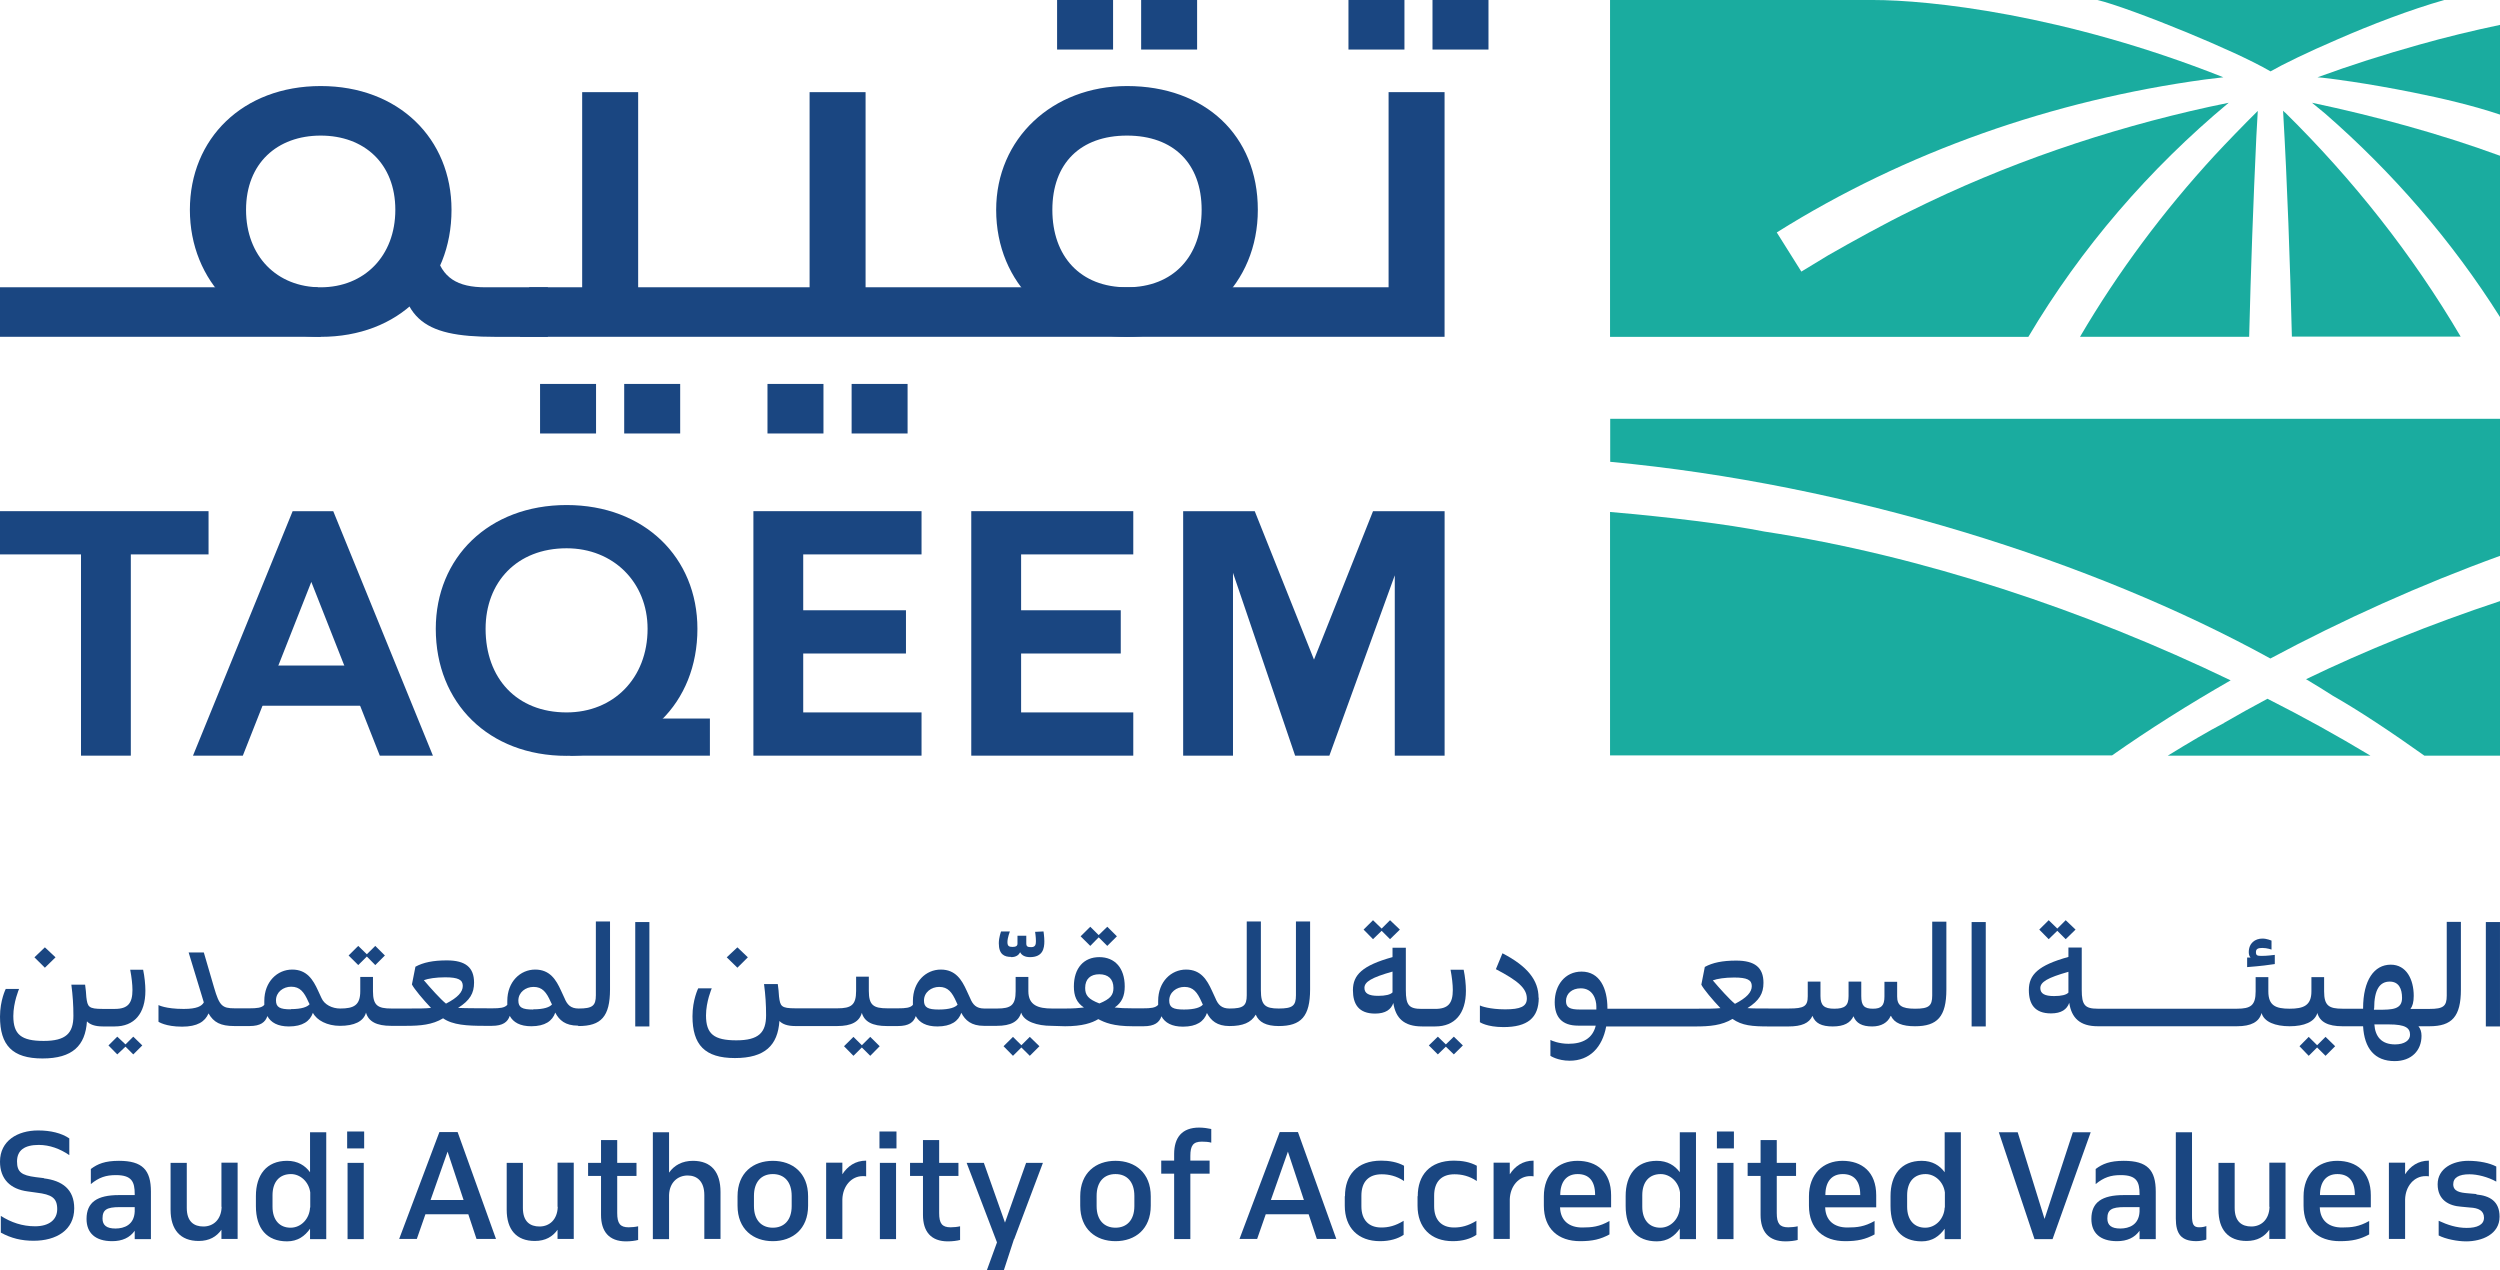 <svg width="122" height="62" viewBox="0 0 122 62" fill="none" xmlns="http://www.w3.org/2000/svg">
<g id="Layer_1" clip-path="url(#clip0_1_1166)">
<g id="Group">
<path id="Vector" d="M18.234 34.439L17.474 32.478H12.921L12.16 34.439H18.234Z" fill="#1A4681"/>
<path id="Vector_2" d="M54.998 14.02C52.716 14.02 51.355 12.508 51.355 10.239C51.355 7.97 52.726 6.617 54.998 6.617C57.269 6.617 58.64 7.98 58.64 10.239C58.64 12.498 57.269 14.02 54.998 14.02ZM54.998 4.199C51.355 4.199 48.613 6.766 48.613 10.239C48.613 13.861 51.345 16.438 54.998 16.438C58.65 16.438 61.382 13.871 61.382 10.239C61.382 6.607 58.8 4.199 54.998 4.199Z" fill="#1A4681"/>
<path id="Vector_3" d="M15.5 14.02H0V16.437H15.65L15.5 14.02Z" fill="#1A4681"/>
<path id="Vector_4" d="M68.065 27.662V36.876H70.497V24.945H67.004L64.123 32.189L61.231 24.945H57.738V36.876H60.17V27.363L60.02 27.512L63.202 36.876H64.873L68.215 27.662H68.065Z" fill="#1A4681"/>
<path id="Vector_5" d="M6.384 36.876V27.055H10.177V24.945H0V27.055H3.953V36.876H6.384Z" fill="#1A4681"/>
<path id="Vector_6" d="M11.85 36.876L15.192 28.398L18.534 36.876H21.126L16.262 24.945H14.281L9.418 36.876H11.85Z" fill="#1A4681"/>
<path id="Vector_7" d="M39.197 27.055H44.971V24.945H36.766V36.876H44.971V34.766H39.197V31.891H44.211V29.781H39.197V27.055Z" fill="#1A4681"/>
<path id="Vector_8" d="M49.83 27.055H55.304V24.945H47.398V36.876H55.304V34.766H49.83V31.891H54.693V29.781H49.83V27.055Z" fill="#1A4681"/>
<path id="Vector_9" d="M67.763 4.497V14.02H25.825L25.375 16.437H70.495V4.497H67.763Z" fill="#1A4681"/>
<path id="Vector_10" d="M27.65 34.766C25.218 34.766 23.697 33.104 23.697 30.686C23.697 28.418 25.218 26.756 27.65 26.756C29.931 26.756 31.602 28.418 31.602 30.686C31.602 33.104 29.931 34.766 27.65 34.766ZM27.65 24.646C23.847 24.646 21.266 27.214 21.266 30.686C21.266 34.308 23.847 36.885 27.65 36.885C31.452 36.885 34.034 34.318 34.034 30.686C34.034 27.214 31.452 24.646 27.65 24.646Z" fill="#1A4681"/>
<path id="Vector_11" d="M24.154 16.438H26.736V14.02H23.694C22.323 14.02 21.563 13.562 21.263 12.358C21.263 12.059 21.263 11.751 21.113 11.303C21.113 11.005 19.441 9.642 19.441 9.642V11.91C19.441 15.532 20.502 16.438 24.154 16.438Z" fill="#1A4681"/>
<path id="Vector_12" d="M42.24 4.497H39.508V15.074H42.24V4.497Z" fill="#1A4681"/>
<path id="Vector_13" d="M31.142 4.497H28.41V15.074H31.142V4.497Z" fill="#1A4681"/>
<path id="Vector_14" d="M27.809 36.875H34.643V35.065H29.63L27.809 36.875Z" fill="#1A4681"/>
<path id="Vector_15" d="M15.65 14.02C13.518 14.02 12.007 12.508 12.007 10.239C12.007 7.97 13.528 6.617 15.65 6.617C17.771 6.617 19.292 7.98 19.292 10.239C19.292 12.498 17.771 14.02 15.65 14.02ZM15.65 4.199C11.847 4.199 9.266 6.766 9.266 10.239C9.266 13.712 11.847 16.438 15.65 16.438C19.452 16.438 22.034 13.871 22.034 10.239C22.034 6.766 19.452 4.199 15.65 4.199Z" fill="#1A4681"/>
<path id="Vector_16" d="M68.537 0H65.805V2.418H68.537V0Z" fill="#1A4681"/>
<path id="Vector_17" d="M72.638 0H69.906V2.418H72.638V0Z" fill="#1A4681"/>
<path id="Vector_18" d="M54.318 0H51.586V2.418H54.318V0Z" fill="#1A4681"/>
<path id="Vector_19" d="M58.419 0H55.688V2.418H58.419V0Z" fill="#1A4681"/>
<path id="Vector_20" d="M40.185 18.736H37.453V21.154H40.185V18.736Z" fill="#1A4681"/>
<path id="Vector_21" d="M44.29 18.736H41.559V21.154H44.29V18.736Z" fill="#1A4681"/>
<path id="Vector_22" d="M29.087 18.736H26.355V21.154H29.087V18.736Z" fill="#1A4681"/>
<path id="Vector_23" d="M33.193 18.736H30.461V21.154H33.193V18.736Z" fill="#1A4681"/>
</g>
<g id="Group_2">
<path id="Vector_24" d="M122 5.583V1.215C120.679 1.493 119.358 1.812 118.057 2.18C116.386 2.648 114.725 3.175 113.094 3.772C113.594 3.802 115.565 4.071 117.737 4.508C119.188 4.797 120.729 5.165 122 5.593" fill="#1AAC9F"/>
<path id="Vector_25" d="M119.277 0H102.355C103.116 0.179 104.907 0.836 106.718 1.582C108.279 2.229 109.86 2.935 110.801 3.483C111.391 3.144 112.612 2.547 114.073 1.92C115.684 1.214 117.605 0.478 119.277 0Z" fill="#1AAC9F"/>
<path id="Vector_26" d="M111.504 5.492C111.504 5.492 111.474 5.462 111.414 5.402C111.624 9.054 111.754 12.765 111.844 16.427H120.08C117.728 12.427 114.826 8.756 111.504 5.482" fill="#1AAC9F"/>
<path id="Vector_27" d="M108.76 5.015C108.4 5.095 108.06 5.164 107.809 5.214C102.786 6.318 97.863 8 93.27 10.279C92.039 10.876 90.398 11.781 89.217 12.458L87.906 13.254L86.706 11.343C93 7.393 100.225 4.886 107.589 3.881C107.829 3.851 108.15 3.811 108.5 3.771C100.705 0.677 94.1 0 91.409 0H78.57V16.438H98.984C101.545 12.11 104.888 8.239 108.76 5.015Z" fill="#1AAC9F"/>
<path id="Vector_28" d="M101.504 16.437H109.759C109.839 13.163 109.959 9.89 110.11 6.656C110.11 6.656 110.15 6.029 110.18 5.412C109.449 6.138 108.679 6.934 108.078 7.581C105.577 10.298 103.365 13.263 101.504 16.437Z" fill="#1AAC9F"/>
<path id="Vector_29" d="M112.824 5.014C113.064 5.213 113.295 5.402 113.465 5.541C116.767 8.417 119.669 11.77 122 15.471V7.601C119.038 6.516 115.916 5.67 112.824 5.014Z" fill="#1AAC9F"/>
<path id="Vector_30" d="M108.531 35.283C107.75 35.691 106.81 36.248 105.789 36.875H115.676C114.074 35.91 112.403 34.984 110.652 34.099C109.922 34.487 109.211 34.885 108.521 35.283" fill="#1AAC9F"/>
<path id="Vector_31" d="M112.535 33.145C112.985 33.414 113.426 33.682 113.856 33.961C115.067 34.647 116.678 35.712 118.309 36.876H122.001V29.334C118.609 30.458 115.417 31.752 112.535 33.145Z" fill="#1AAC9F"/>
<path id="Vector_32" d="M110.789 32.138C114.322 30.247 118.114 28.536 122.007 27.123V20.436H78.578V22.536C90.216 23.621 102.124 27.362 110.799 32.138" fill="#1AAC9F"/>
<path id="Vector_33" d="M108.86 33.203C101.776 29.79 93.79 27.114 86.105 25.94C84.294 25.581 81.462 25.233 78.57 24.984V36.865H103.066C104.878 35.591 106.819 34.367 108.87 33.193" fill="#1AAC9F"/>
</g>
<g id="Group_3">
<path id="Vector_34" d="M2.71 46.717L2.19 46.23L1.68 46.717L2.19 47.225L2.71 46.717Z" fill="#1A4681"/>
<path id="Vector_35" d="M17.902 46.678L18.313 47.096L18.783 46.628L18.313 46.16L17.902 46.568L17.482 46.16L17.012 46.628L17.482 47.096L17.902 46.678Z" fill="#1A4681"/>
<path id="Vector_36" d="M36.495 46.717L35.985 46.23L35.465 46.717L35.985 47.225L36.495 46.717Z" fill="#1A4681"/>
<path id="Vector_37" d="M49.343 46.708C49.603 46.708 49.723 46.589 49.783 46.469C49.863 46.628 50.033 46.708 50.263 46.708C50.894 46.708 50.964 46.28 50.964 45.932C50.964 45.723 50.924 45.454 50.924 45.454L50.513 45.474C50.513 45.474 50.553 45.723 50.553 45.922C50.553 46.081 50.533 46.22 50.323 46.22C50.163 46.22 50.083 46.2 50.083 46.041V45.663H49.653V46.051C49.653 46.161 49.573 46.21 49.413 46.21C49.233 46.21 49.163 46.161 49.163 45.972C49.163 45.763 49.282 45.454 49.282 45.454H48.852C48.852 45.454 48.742 45.743 48.742 46.031C48.742 46.578 49.012 46.698 49.343 46.698" fill="#1A4681"/>
<path id="Vector_38" d="M53.615 45.742L54.035 46.16L54.505 45.692L54.035 45.225L53.615 45.633L53.205 45.225L52.734 45.692L53.205 46.16L53.615 45.742Z" fill="#1A4681"/>
<path id="Vector_39" d="M67.424 45.424L67.834 45.832L68.314 45.364L67.834 44.906L67.424 45.314L67.003 44.906L66.543 45.364L67.003 45.832L67.424 45.424Z" fill="#1A4681"/>
<path id="Vector_40" d="M100.396 45.424L100.806 45.832L101.287 45.364L100.806 44.906L100.396 45.314L99.976 44.906L99.516 45.364L99.976 45.832L100.396 45.424Z" fill="#1A4681"/>
<path id="Vector_41" d="M111.01 46.598C110.91 46.608 110.64 46.648 110.36 46.648C110.14 46.648 110.09 46.618 110.09 46.459C110.09 46.289 110.22 46.26 110.41 46.26C110.63 46.26 110.85 46.339 110.85 46.339V45.901C110.85 45.901 110.62 45.802 110.41 45.802C110.05 45.802 109.74 46.021 109.74 46.468C109.74 46.598 109.78 46.687 109.83 46.727H109.66V47.195C110.32 47.145 110.77 47.085 111.01 47.046V46.608V46.598Z" fill="#1A4681"/>
<g id="Group_4">
<path id="Vector_42" d="M5.013 50.09H5.604C6.544 50.09 7.095 49.474 7.095 48.349C7.095 48.041 7.055 47.663 6.985 47.324H6.354C6.424 47.692 6.464 48.051 6.464 48.309C6.464 48.956 6.244 49.235 5.604 49.235H5.013C4.313 49.235 4.273 49.135 4.213 48.658C4.203 48.468 4.183 48.26 4.153 48.051H3.482C3.552 48.588 3.582 49.046 3.582 49.573C3.582 50.419 3.222 50.797 2.131 50.797C1.041 50.797 0.65 50.488 0.65 49.583C0.65 48.906 0.931 48.26 0.931 48.26H0.28C0.28 48.26 0 48.817 0 49.613C0 51.006 0.6 51.653 2.071 51.653C3.542 51.653 4.163 51.026 4.243 49.842C4.383 49.991 4.623 50.09 5.013 50.09Z" fill="#1A4681"/>
<path id="Vector_43" d="M6.124 50.967L5.723 50.589L5.293 51.017L5.723 51.455L6.124 51.077L6.504 51.455L6.944 51.017L6.504 50.589L6.124 50.967Z" fill="#1A4681"/>
<path id="Vector_44" d="M26.016 49.265C25.486 49.265 25.296 49.166 25.296 48.828C25.296 48.42 25.656 48.161 26.036 48.161C26.467 48.161 26.667 48.42 26.877 48.897L26.937 49.017C26.827 49.146 26.557 49.255 26.016 49.255M21.754 48.967C21.513 48.778 20.993 48.201 20.683 47.833C20.903 47.753 21.263 47.693 21.724 47.693C22.364 47.693 22.584 47.813 22.584 48.111C22.584 48.41 22.344 48.678 21.764 48.977H21.754V48.967ZM14.189 49.255C13.658 49.255 13.468 49.156 13.468 48.818C13.468 48.41 13.828 48.151 14.209 48.151C14.639 48.151 14.839 48.41 15.049 48.887L15.109 49.007C14.999 49.136 14.729 49.245 14.189 49.245M28.238 50.071C29.328 50.071 29.769 49.614 29.769 48.28V44.967H29.078V48.569C29.078 49.086 28.908 49.216 28.238 49.216C27.848 49.216 27.677 49.027 27.547 48.708L27.377 48.34C27.137 47.813 26.837 47.315 26.116 47.315C25.396 47.315 24.756 47.902 24.756 48.847C24.756 48.907 24.756 48.977 24.756 49.036C24.625 49.186 24.385 49.206 24.035 49.206C24.035 49.206 22.584 49.206 22.354 49.186C22.934 48.818 23.134 48.469 23.134 47.952C23.134 47.206 22.714 46.867 21.804 46.867C21.133 46.867 20.653 46.967 20.273 47.176L20.102 48.041C20.203 48.25 20.663 48.798 21.033 49.186C20.773 49.216 20.433 49.216 19.892 49.216H19.102C18.431 49.216 18.201 49.066 18.201 48.37V47.673H17.581V48.37C17.581 49.056 17.271 49.216 16.6 49.216C16.21 49.216 15.83 49.027 15.69 48.708L15.52 48.34C15.279 47.813 14.979 47.315 14.259 47.315C13.538 47.315 12.898 47.902 12.898 48.847C12.898 48.907 12.898 48.977 12.898 49.036C12.778 49.186 12.527 49.206 12.187 49.206H11.447C10.846 49.206 10.706 49.086 10.446 48.191L9.946 46.479H9.205L9.826 48.519C9.866 48.668 9.906 48.788 9.946 48.917C9.846 49.096 9.616 49.236 8.965 49.236C8.075 49.236 7.734 49.047 7.734 49.047V49.862C7.734 49.862 8.075 50.101 8.885 50.101C9.636 50.101 10.006 49.852 10.176 49.454C10.426 49.892 10.766 50.071 11.437 50.071H12.177C12.718 50.071 12.948 49.882 13.048 49.584C13.218 49.902 13.558 50.091 14.098 50.091C14.769 50.091 15.129 49.833 15.269 49.425C15.459 49.793 15.97 50.061 16.59 50.061C17.281 50.061 17.741 49.852 17.861 49.415C17.981 49.852 18.381 50.061 19.082 50.061H19.822C20.503 50.061 21.103 50.012 21.623 49.693C22.094 50.022 22.794 50.061 23.635 50.061H24.005C24.545 50.061 24.776 49.872 24.876 49.574C25.046 49.892 25.386 50.081 25.926 50.081C26.597 50.081 26.957 49.823 27.097 49.415C27.287 49.783 27.587 50.051 28.198 50.051L28.238 50.071Z" fill="#1A4681"/>
<path id="Vector_45" d="M31.69 44.996H31V50.091H31.69V44.996Z" fill="#1A4681"/>
<path id="Vector_46" d="M42.929 51.056L42.468 50.599L42.058 51.007L41.648 50.599L41.188 51.056L41.648 51.524L42.058 51.116L42.468 51.524L42.929 51.056Z" fill="#1A4681"/>
<path id="Vector_47" d="M50.254 51.524L50.724 51.056L50.254 50.599L49.843 51.007L49.433 50.599L48.973 51.056L49.433 51.524L49.843 51.116L50.254 51.524Z" fill="#1A4681"/>
<path id="Vector_48" d="M57.779 49.265C57.248 49.265 57.058 49.166 57.058 48.828C57.058 48.42 57.419 48.161 57.799 48.161C58.229 48.161 58.429 48.42 58.639 48.897L58.699 49.027C58.589 49.156 58.319 49.265 57.779 49.265ZM53.646 48.967C53.106 48.758 52.956 48.569 52.956 48.211C52.956 47.773 53.216 47.544 53.646 47.544C54.076 47.544 54.336 47.773 54.336 48.211C54.336 48.559 54.186 48.748 53.656 48.967M45.811 49.265C45.281 49.265 45.09 49.166 45.09 48.828C45.09 48.42 45.451 48.161 45.831 48.161C46.261 48.161 46.461 48.42 46.671 48.897L46.731 49.027C46.621 49.156 46.351 49.265 45.811 49.265ZM51.975 50.081C52.815 50.081 53.286 49.922 53.596 49.733C53.916 49.902 54.326 50.081 55.277 50.081H55.807C56.348 50.081 56.578 49.892 56.678 49.594C56.848 49.912 57.188 50.101 57.729 50.101C58.399 50.101 58.759 49.843 58.899 49.434C59.09 49.803 59.39 50.071 60 50.071C60.641 50.071 61.051 49.912 61.281 49.514C61.431 49.882 61.791 50.071 62.402 50.071C63.492 50.071 63.933 49.604 63.933 48.28V44.967H63.242V48.569C63.242 49.086 63.072 49.216 62.402 49.216C61.731 49.216 61.531 49.047 61.531 48.32V44.967H60.841V48.569C60.841 49.086 60.671 49.216 60 49.216C59.61 49.216 59.44 49.027 59.31 48.708L59.14 48.34C58.899 47.813 58.599 47.315 57.879 47.315C57.158 47.315 56.518 47.902 56.518 48.847C56.518 48.907 56.518 48.967 56.518 49.036C56.388 49.186 56.148 49.206 55.797 49.206H55.267C54.887 49.206 54.647 49.196 54.397 49.166C54.747 48.927 54.887 48.599 54.887 48.141C54.887 47.226 54.397 46.708 53.646 46.708C52.895 46.708 52.405 47.236 52.405 48.141C52.405 48.599 52.535 48.927 52.895 49.166C52.635 49.196 52.385 49.216 51.985 49.216H51.344C50.674 49.216 50.184 49.066 50.184 48.37V47.673H49.563V48.37C49.563 49.056 49.333 49.216 48.663 49.216H48.032C47.642 49.216 47.472 49.027 47.342 48.708L47.172 48.34C46.932 47.813 46.631 47.315 45.911 47.315C45.19 47.315 44.55 47.902 44.55 48.847C44.55 48.907 44.55 48.967 44.55 49.036C44.43 49.186 44.18 49.206 43.84 49.206H43.299C42.629 49.206 42.399 49.056 42.399 48.36V47.663H41.778V48.36C41.778 49.047 41.538 49.206 40.868 49.206H38.816C38.116 49.206 38.076 49.106 38.016 48.629C38.006 48.44 37.986 48.23 37.956 48.022H37.285C37.355 48.559 37.385 49.017 37.385 49.544C37.385 50.39 37.025 50.768 35.934 50.768C34.844 50.768 34.453 50.459 34.453 49.554C34.453 48.877 34.734 48.23 34.734 48.23H34.073C34.073 48.23 33.793 48.788 33.793 49.594C33.793 50.987 34.393 51.633 35.864 51.633C37.335 51.633 37.956 51.007 38.036 49.823C38.176 49.972 38.416 50.071 38.806 50.071H40.858C41.548 50.071 41.938 49.862 42.058 49.425C42.178 49.862 42.579 50.071 43.279 50.071H43.819C44.36 50.071 44.59 49.882 44.69 49.584C44.86 49.902 45.2 50.091 45.741 50.091C46.411 50.091 46.772 49.833 46.912 49.425C47.102 49.793 47.402 50.061 48.012 50.061H48.643C49.333 50.061 49.703 49.852 49.834 49.415C49.964 49.852 50.614 50.061 51.315 50.061" fill="#1A4681"/>
<path id="Vector_49" d="M67.955 48.428C67.855 48.538 67.615 48.597 67.254 48.597C66.794 48.597 66.584 48.478 66.584 48.209C66.584 47.911 66.934 47.702 67.955 47.413V48.418V48.428ZM70.787 47.324C70.857 47.692 70.897 48.05 70.897 48.309C70.897 48.956 70.677 49.234 70.036 49.234H69.386C68.755 49.234 68.605 49.055 68.605 48.319V46.249H67.955V46.707C66.484 47.115 66.023 47.572 66.023 48.319C66.023 49.005 66.304 49.463 67.104 49.463C67.615 49.463 67.885 49.264 67.995 48.946C68.105 49.682 68.515 50.09 69.396 50.09H70.046C70.987 50.09 71.537 49.473 71.537 48.349C71.537 48.04 71.497 47.662 71.427 47.324H70.797H70.787Z" fill="#1A4681"/>
<path id="Vector_50" d="M70.557 50.967L70.167 50.589L69.727 51.017L70.167 51.455L70.557 51.077L70.947 51.455L71.388 51.017L70.947 50.589L70.557 50.967Z" fill="#1A4681"/>
<path id="Vector_51" d="M75.081 48.689C75.081 47.843 74.55 47.156 73.32 46.52L72.999 47.296C74.07 47.853 74.51 48.231 74.51 48.728C74.51 49.117 74.2 49.256 73.45 49.256C72.699 49.256 72.269 49.097 72.219 49.067V49.883C72.219 49.883 72.559 50.122 73.37 50.122C74.54 50.122 75.091 49.674 75.091 48.689" fill="#1A4681"/>
<path id="Vector_52" d="M84.656 48.977C84.416 48.788 83.896 48.211 83.585 47.842C83.805 47.763 84.166 47.703 84.626 47.703C85.266 47.703 85.487 47.822 85.487 48.121C85.487 48.419 85.246 48.688 84.666 48.987H84.656V48.977ZM77.912 49.265H77.101C76.591 49.265 76.421 49.156 76.421 48.847C76.421 48.489 76.711 48.23 77.141 48.23C77.742 48.23 77.902 48.788 77.902 49.116V49.265H77.912ZM92.281 49.574C92.441 49.932 92.841 50.081 93.452 50.081C94.543 50.081 94.983 49.613 94.983 48.29V44.977H94.292V48.579C94.292 49.096 94.122 49.225 93.452 49.225C92.781 49.225 92.581 49.056 92.581 48.628V47.912H91.961V48.628C91.961 49.076 91.811 49.225 91.4 49.225C90.97 49.225 90.83 49.076 90.83 48.608V47.902H90.21V48.608C90.21 49.076 90.03 49.225 89.509 49.225C89.019 49.225 88.839 49.066 88.839 48.608V47.902H88.218V48.618C88.218 49.106 88.038 49.215 87.308 49.215H86.347C85.827 49.215 85.497 49.215 85.276 49.196C85.857 48.827 86.057 48.479 86.057 47.962C86.057 47.215 85.637 46.877 84.726 46.877C84.056 46.877 83.575 46.977 83.195 47.186L83.025 48.051C83.125 48.26 83.585 48.807 83.956 49.196C83.695 49.225 83.355 49.225 82.815 49.225H78.442V49.196C78.442 48.24 78.072 47.414 77.181 47.414C76.371 47.414 75.87 48.081 75.87 48.907C75.87 49.633 76.221 50.051 77.011 50.051H77.872C77.722 50.678 77.231 50.937 76.541 50.937C76.07 50.937 75.7 50.778 75.66 50.748V51.524C75.66 51.524 76.01 51.763 76.601 51.763C77.571 51.763 78.192 51.116 78.382 50.091H82.645H82.745C83.425 50.091 84.026 50.041 84.546 49.723C85.016 50.051 85.497 50.091 86.337 50.091H87.278C87.918 50.091 88.288 49.932 88.448 49.574C88.579 49.932 88.889 50.091 89.439 50.091C89.99 50.091 90.3 49.912 90.45 49.593C90.58 49.932 90.87 50.091 91.361 50.091C91.811 50.091 92.121 49.902 92.261 49.584" fill="#1A4681"/>
<path id="Vector_53" d="M96.905 44.996H96.215V50.091H96.905V44.996Z" fill="#1A4681"/>
<path id="Vector_54" d="M113.486 51.524L113.956 51.056L113.486 50.599L113.075 51.007L112.665 50.599L112.215 51.056L112.665 51.524L113.075 51.116L113.486 51.524Z" fill="#1A4681"/>
<path id="Vector_55" d="M116.88 50.967C116.219 50.967 115.909 50.588 115.869 49.991H116.569C117.4 49.991 117.61 50.17 117.61 50.499C117.61 50.767 117.34 50.967 116.88 50.967ZM115.859 49.215C115.859 48.28 116.139 47.902 116.619 47.902C117.06 47.902 117.22 48.25 117.22 48.698C117.22 49.265 116.739 49.275 116.069 49.275H115.849V49.215H115.859ZM100.939 48.439C100.839 48.549 100.599 48.608 100.239 48.608C99.778 48.608 99.568 48.489 99.568 48.22C99.568 47.922 99.918 47.713 100.939 47.424V48.429V48.439ZM120.092 48.3V44.986H119.401V48.588C119.401 49.106 119.231 49.235 118.561 49.235H117.63C117.73 49.106 117.79 48.907 117.79 48.598C117.79 47.792 117.43 47.076 116.669 47.076C115.859 47.076 115.319 47.832 115.319 49.205V49.225H114.318C113.647 49.225 113.417 49.076 113.417 48.379V47.683H112.797V48.379C112.797 49.066 112.417 49.225 111.736 49.225C111.056 49.225 110.695 49.076 110.695 48.379V47.683H110.075V48.379C110.075 49.066 109.835 49.225 109.164 49.225H102.37C101.74 49.225 101.589 49.046 101.589 48.31V46.24H100.939V46.698C99.468 47.106 99.008 47.563 99.008 48.31C99.008 48.996 99.288 49.454 100.089 49.454C100.599 49.454 100.869 49.255 100.979 48.937C101.089 49.673 101.499 50.081 102.37 50.081H109.164C109.855 50.081 110.245 49.872 110.365 49.434C110.485 49.872 111.036 50.081 111.736 50.081C112.437 50.081 112.957 49.872 113.087 49.434C113.207 49.872 113.607 50.081 114.308 50.081H115.319C115.379 51.156 115.879 51.782 116.86 51.782C117.68 51.782 118.17 51.265 118.17 50.549C118.17 50.359 118.12 50.2 118.02 50.081H118.561C119.651 50.081 120.092 49.613 120.092 48.29" fill="#1A4681"/>
<path id="Vector_56" d="M121.999 44.996H121.309V50.091H121.999V44.996Z" fill="#1A4681"/>
<path id="Vector_57" d="M2.151 57.494L1.741 57.444C1.051 57.355 0.831 57.196 0.831 56.678C0.831 56.131 1.201 55.872 1.891 55.872C2.422 55.872 2.932 56.061 3.382 56.37V55.554C3.002 55.295 2.472 55.166 1.861 55.166C0.851 55.166 0 55.673 0 56.688C0 57.544 0.51 58.032 1.351 58.141L1.781 58.201C2.522 58.29 2.792 58.459 2.792 59.007C2.792 59.524 2.392 59.843 1.711 59.843C1.091 59.843 0.54 59.654 0.04 59.335V60.151C0.55 60.43 1.051 60.549 1.641 60.549C2.742 60.549 3.622 60.032 3.622 58.967C3.622 58.041 3.042 57.614 2.141 57.504" fill="#1A4681"/>
<path id="Vector_58" d="M6.574 59.126C6.544 59.773 6.064 59.952 5.634 59.952C5.203 59.952 5.003 59.793 5.003 59.464C5.003 59.037 5.203 58.907 5.844 58.907H6.574V59.126ZM5.804 56.648C5.123 56.648 4.763 56.798 4.433 57.047V57.783C4.833 57.455 5.173 57.345 5.654 57.345C6.434 57.345 6.574 57.673 6.574 58.27V58.32H5.804C4.743 58.32 4.223 58.668 4.223 59.484C4.223 60.161 4.643 60.569 5.473 60.569C5.964 60.569 6.334 60.4 6.574 60.061V60.469H7.365V58.151C7.365 57.096 6.954 56.648 5.804 56.648Z" fill="#1A4681"/>
<path id="Vector_59" d="M10.816 58.898C10.796 59.514 10.416 59.853 9.925 59.853C9.475 59.853 9.115 59.624 9.115 58.947V56.748H8.324V59.037C8.324 60.002 8.795 60.559 9.695 60.559C10.216 60.559 10.566 60.35 10.806 60.012V60.46H11.596V56.738H10.806V58.888L10.816 58.898Z" fill="#1A4681"/>
<path id="Vector_60" d="M15.13 58.927C15.11 59.454 14.71 59.912 14.179 59.912C13.649 59.912 13.299 59.544 13.299 58.887V58.33C13.299 57.663 13.649 57.295 14.199 57.295C14.65 57.295 15.07 57.663 15.14 58.19V58.927H15.13ZM15.13 57.205C14.89 56.877 14.53 56.648 14.009 56.648C12.999 56.648 12.488 57.344 12.488 58.369V58.857C12.488 59.952 13.019 60.578 14.009 60.578C14.53 60.578 14.88 60.32 15.13 59.961V60.469H15.921V55.255H15.13V57.205Z" fill="#1A4681"/>
<path id="Vector_61" d="M17.771 55.217H16.941V56.043H17.771V55.217Z" fill="#1A4681"/>
<path id="Vector_62" d="M17.751 56.748H16.961V60.469H17.751V56.748Z" fill="#1A4681"/>
<path id="Vector_63" d="M21.012 58.559L21.842 56.2L22.622 58.559H21.021H21.012ZM21.442 55.245L19.48 60.459H20.341L20.761 59.255H22.853L23.253 60.459H24.204L22.332 55.245H21.442Z" fill="#1A4681"/>
<path id="Vector_64" d="M27.218 58.898C27.198 59.514 26.818 59.853 26.328 59.853C25.877 59.853 25.517 59.624 25.517 58.947V56.748H24.727V59.037C24.727 60.002 25.197 60.559 26.098 60.559C26.618 60.559 26.968 60.35 27.208 60.012V60.46H27.999V56.738H27.208V58.888L27.218 58.898Z" fill="#1A4681"/>
<path id="Vector_65" d="M30.12 59.196V57.385H31.061V56.748H30.12V55.634H29.33V56.748H28.699V57.385H29.33V59.286C29.33 60.092 29.71 60.579 30.55 60.579C30.771 60.579 31.001 60.549 31.141 60.51V59.843C31.021 59.873 30.821 59.893 30.68 59.893C30.26 59.893 30.12 59.703 30.12 59.196Z" fill="#1A4681"/>
<path id="Vector_66" d="M33.821 56.648C33.29 56.648 32.9 56.867 32.65 57.225V55.255H31.859V60.469H32.65V58.32C32.67 57.703 33.07 57.364 33.56 57.364C34.011 57.364 34.371 57.643 34.371 58.32V60.459H35.161V58.17C35.161 57.205 34.721 56.648 33.811 56.648" fill="#1A4681"/>
<path id="Vector_67" d="M38.634 58.858C38.634 59.544 38.264 59.912 37.714 59.912C37.163 59.912 36.793 59.544 36.793 58.858V58.36C36.793 57.674 37.153 57.295 37.714 57.295C38.274 57.295 38.634 57.674 38.634 58.36V58.858ZM37.714 56.649C36.753 56.649 35.992 57.236 35.992 58.38V58.838C35.992 59.982 36.753 60.569 37.714 60.569C38.674 60.569 39.435 59.982 39.435 58.838V58.38C39.435 57.236 38.674 56.649 37.714 56.649Z" fill="#1A4681"/>
<path id="Vector_68" d="M41.107 57.315V56.738H40.316V60.46H41.107V58.529C41.127 57.873 41.557 57.395 42.098 57.395C42.158 57.395 42.218 57.395 42.268 57.405V56.639C41.737 56.639 41.357 56.917 41.107 57.305" fill="#1A4681"/>
<path id="Vector_69" d="M43.727 56.748H42.938V60.469H43.727V56.748Z" fill="#1A4681"/>
<path id="Vector_70" d="M43.748 55.217H42.918V56.043H43.748V55.217Z" fill="#1A4681"/>
<path id="Vector_71" d="M45.831 59.196V57.385H46.772V56.748H45.831V55.634H45.041V56.748H44.41V57.385H45.041V59.286C45.041 60.092 45.421 60.579 46.261 60.579C46.481 60.579 46.712 60.549 46.852 60.51V59.843C46.732 59.873 46.532 59.893 46.392 59.893C45.971 59.893 45.831 59.703 45.831 59.196Z" fill="#1A4681"/>
<path id="Vector_72" d="M49.043 59.663L48.012 56.748H47.172L48.653 60.629L48.153 62.002H48.983L49.483 60.469H49.493L50.894 56.748H50.074L49.043 59.663Z" fill="#1A4681"/>
<path id="Vector_73" d="M55.357 58.858C55.357 59.544 54.986 59.912 54.436 59.912C53.886 59.912 53.515 59.544 53.515 58.858V58.36C53.515 57.673 53.876 57.295 54.436 57.295C54.996 57.295 55.357 57.673 55.357 58.36V58.858ZM54.436 56.648C53.475 56.648 52.715 57.236 52.715 58.38V58.838C52.715 59.982 53.475 60.569 54.436 60.569C55.397 60.569 56.157 59.982 56.157 58.838V58.38C56.157 57.236 55.397 56.648 54.436 56.648Z" fill="#1A4681"/>
<path id="Vector_74" d="M62.019 58.559L62.85 56.2L63.63 58.559H62.029H62.019ZM62.45 55.245L60.488 60.459H61.349L61.769 59.255H63.861L64.261 60.459H65.211L63.34 55.245H62.45Z" fill="#1A4681"/>
<path id="Vector_75" d="M65.625 58.38V58.838C65.625 59.912 66.275 60.569 67.346 60.569C67.826 60.569 68.217 60.45 68.497 60.261V59.574C68.097 59.823 67.756 59.902 67.406 59.902C66.796 59.902 66.436 59.534 66.436 58.868V58.35C66.436 57.654 66.806 57.305 67.426 57.305C67.776 57.305 68.147 57.385 68.517 57.634V56.888C68.187 56.708 67.796 56.639 67.406 56.639C66.205 56.639 65.635 57.365 65.635 58.37" fill="#1A4681"/>
<path id="Vector_76" d="M69.176 58.38V58.838C69.176 59.912 69.826 60.569 70.897 60.569C71.377 60.569 71.767 60.45 72.048 60.261V59.574C71.647 59.823 71.307 59.902 70.957 59.902C70.347 59.902 69.986 59.534 69.986 58.868V58.35C69.986 57.654 70.357 57.305 70.977 57.305C71.327 57.305 71.697 57.385 72.068 57.634V56.888C71.737 56.708 71.357 56.639 70.957 56.639C69.756 56.639 69.186 57.365 69.186 58.37" fill="#1A4681"/>
<path id="Vector_77" d="M73.677 57.315V56.738H72.887V60.46H73.677V58.529C73.697 57.873 74.127 57.395 74.668 57.395C74.728 57.395 74.788 57.395 74.838 57.405V56.639C74.308 56.639 73.927 56.917 73.677 57.305" fill="#1A4681"/>
<path id="Vector_78" d="M77.832 58.32H76.14C76.14 57.663 76.451 57.295 76.991 57.295C77.531 57.295 77.841 57.624 77.841 58.3V58.32H77.832ZM76.981 56.648C76.02 56.648 75.34 57.305 75.34 58.38V58.838C75.34 59.962 76.04 60.569 77.111 60.569C77.711 60.569 78.102 60.479 78.542 60.24V59.584C78.052 59.862 77.691 59.902 77.211 59.902C76.581 59.902 76.15 59.574 76.13 58.917H78.622V58.33C78.622 57.196 77.931 56.648 76.971 56.648" fill="#1A4681"/>
<path id="Vector_79" d="M81.974 58.927C81.954 59.454 81.553 59.912 81.023 59.912C80.493 59.912 80.143 59.544 80.143 58.887V58.33C80.143 57.663 80.493 57.295 81.043 57.295C81.493 57.295 81.914 57.663 81.984 58.19V58.927H81.974ZM81.974 57.205C81.734 56.877 81.373 56.648 80.853 56.648C79.842 56.648 79.332 57.344 79.332 58.369V58.857C79.332 59.952 79.862 60.578 80.853 60.578C81.373 60.578 81.724 60.32 81.974 59.961V60.469H82.764V55.255H81.974V57.205Z" fill="#1A4681"/>
<path id="Vector_80" d="M84.595 56.748H83.805V60.469H84.595V56.748Z" fill="#1A4681"/>
<path id="Vector_81" d="M84.615 55.217H83.785V56.043H84.615V55.217Z" fill="#1A4681"/>
<path id="Vector_82" d="M86.706 59.196V57.385H87.647V56.748H86.706V55.634H85.916V56.748H85.285V57.385H85.916V59.286C85.916 60.092 86.296 60.579 87.136 60.579C87.356 60.579 87.587 60.549 87.727 60.51V59.843C87.607 59.873 87.406 59.893 87.266 59.893C86.846 59.893 86.706 59.703 86.706 59.196Z" fill="#1A4681"/>
<path id="Vector_83" d="M90.769 58.32H89.078C89.078 57.663 89.388 57.295 89.928 57.295C90.469 57.295 90.779 57.624 90.779 58.3V58.32H90.769ZM89.918 56.648C88.958 56.648 88.277 57.305 88.277 58.38V58.838C88.277 59.962 88.978 60.569 90.049 60.569C90.649 60.569 91.039 60.479 91.479 60.24V59.584C90.989 59.862 90.629 59.902 90.149 59.902C89.518 59.902 89.088 59.574 89.068 58.917H91.559V58.33C91.559 57.196 90.869 56.648 89.908 56.648" fill="#1A4681"/>
<path id="Vector_84" d="M94.9 58.927C94.879 59.454 94.479 59.912 93.949 59.912C93.419 59.912 93.068 59.544 93.068 58.887V58.33C93.068 57.663 93.419 57.295 93.969 57.295C94.419 57.295 94.84 57.663 94.91 58.19V58.927H94.9ZM94.9 57.205C94.659 56.877 94.299 56.648 93.779 56.648C92.768 56.648 92.258 57.344 92.258 58.369V58.857C92.258 59.952 92.788 60.578 93.779 60.578C94.299 60.578 94.649 60.32 94.9 59.961V60.469H95.69V55.255H94.9V57.205Z" fill="#1A4681"/>
<path id="Vector_85" d="M99.774 59.484L98.464 55.255H97.543L99.284 60.469H100.165L102.026 55.255H101.155L99.774 59.484Z" fill="#1A4681"/>
<path id="Vector_86" d="M104.41 59.126C104.38 59.773 103.9 59.952 103.47 59.952C103.039 59.952 102.839 59.793 102.839 59.464C102.839 59.037 103.039 58.907 103.68 58.907H104.41V59.126ZM103.64 56.648C102.959 56.648 102.599 56.798 102.269 57.047V57.783C102.669 57.455 103.009 57.345 103.49 57.345C104.27 57.345 104.41 57.673 104.41 58.27V58.32H103.64C102.579 58.32 102.059 58.668 102.059 59.484C102.059 60.161 102.479 60.569 103.309 60.569C103.8 60.569 104.17 60.4 104.41 60.061V60.469H105.201V58.151C105.201 57.096 104.79 56.648 103.64 56.648Z" fill="#1A4681"/>
<path id="Vector_87" d="M106.97 59.325V55.255H106.18V59.464C106.18 60.21 106.44 60.568 107.18 60.568C107.36 60.568 107.55 60.529 107.67 60.489V59.832C107.59 59.862 107.48 59.892 107.32 59.892C107.04 59.892 106.97 59.742 106.97 59.315" fill="#1A4681"/>
<path id="Vector_88" d="M110.753 58.898C110.733 59.514 110.353 59.853 109.863 59.853C109.412 59.853 109.052 59.624 109.052 58.947V56.748H108.262V59.037C108.262 60.002 108.732 60.559 109.633 60.559C110.153 60.559 110.503 60.35 110.743 60.012V60.46H111.534V56.738H110.743V58.888L110.753 58.898Z" fill="#1A4681"/>
<path id="Vector_89" d="M114.906 58.32H113.215C113.215 57.663 113.525 57.295 114.065 57.295C114.606 57.295 114.916 57.624 114.916 58.3V58.32H114.906ZM114.055 56.648C113.095 56.648 112.414 57.305 112.414 58.38V58.838C112.414 59.962 113.115 60.569 114.185 60.569C114.786 60.569 115.176 60.479 115.616 60.24V59.584C115.126 59.862 114.766 59.902 114.285 59.902C113.655 59.902 113.225 59.574 113.205 58.917H115.696V58.33C115.696 57.196 115.006 56.648 114.045 56.648" fill="#1A4681"/>
<path id="Vector_90" d="M117.369 57.315V56.738H116.578V60.46H117.369V58.529C117.389 57.873 117.819 57.395 118.359 57.395C118.419 57.395 118.479 57.395 118.529 57.405V56.639C117.999 56.639 117.619 56.917 117.369 57.305" fill="#1A4681"/>
<path id="Vector_91" d="M120.858 58.27L120.418 58.231C120.048 58.201 119.718 58.141 119.718 57.793C119.718 57.464 119.998 57.305 120.508 57.305C120.898 57.305 121.409 57.435 121.819 57.663V56.927C121.499 56.758 120.998 56.648 120.448 56.648C119.698 56.648 118.957 57.017 118.957 57.793C118.957 58.569 119.517 58.847 120.108 58.887L120.528 58.927C120.948 58.947 121.219 59.076 121.219 59.425C121.219 59.773 120.878 59.922 120.378 59.922C119.878 59.922 119.437 59.773 119.007 59.574V60.29C119.347 60.469 119.928 60.579 120.348 60.579C121.108 60.579 121.979 60.24 121.979 59.375C121.979 58.619 121.499 58.35 120.838 58.29" fill="#1A4681"/>
<path id="Vector_92" d="M57.298 56.319V56.637H56.668V57.274H57.298V60.468H58.089V57.274H59.029V56.637H58.089V56.408C58.089 55.901 58.229 55.712 58.649 55.712C58.789 55.712 58.989 55.722 59.11 55.762V55.095C58.969 55.065 58.739 55.026 58.519 55.026C57.679 55.026 57.298 55.513 57.298 56.319Z" fill="#1A4681"/>
</g>
</g>
</g>
<defs>
<clipPath id="clip0_1_1166">
<rect width="122" height="62" fill="white"/>
</clipPath>
</defs>
</svg>

